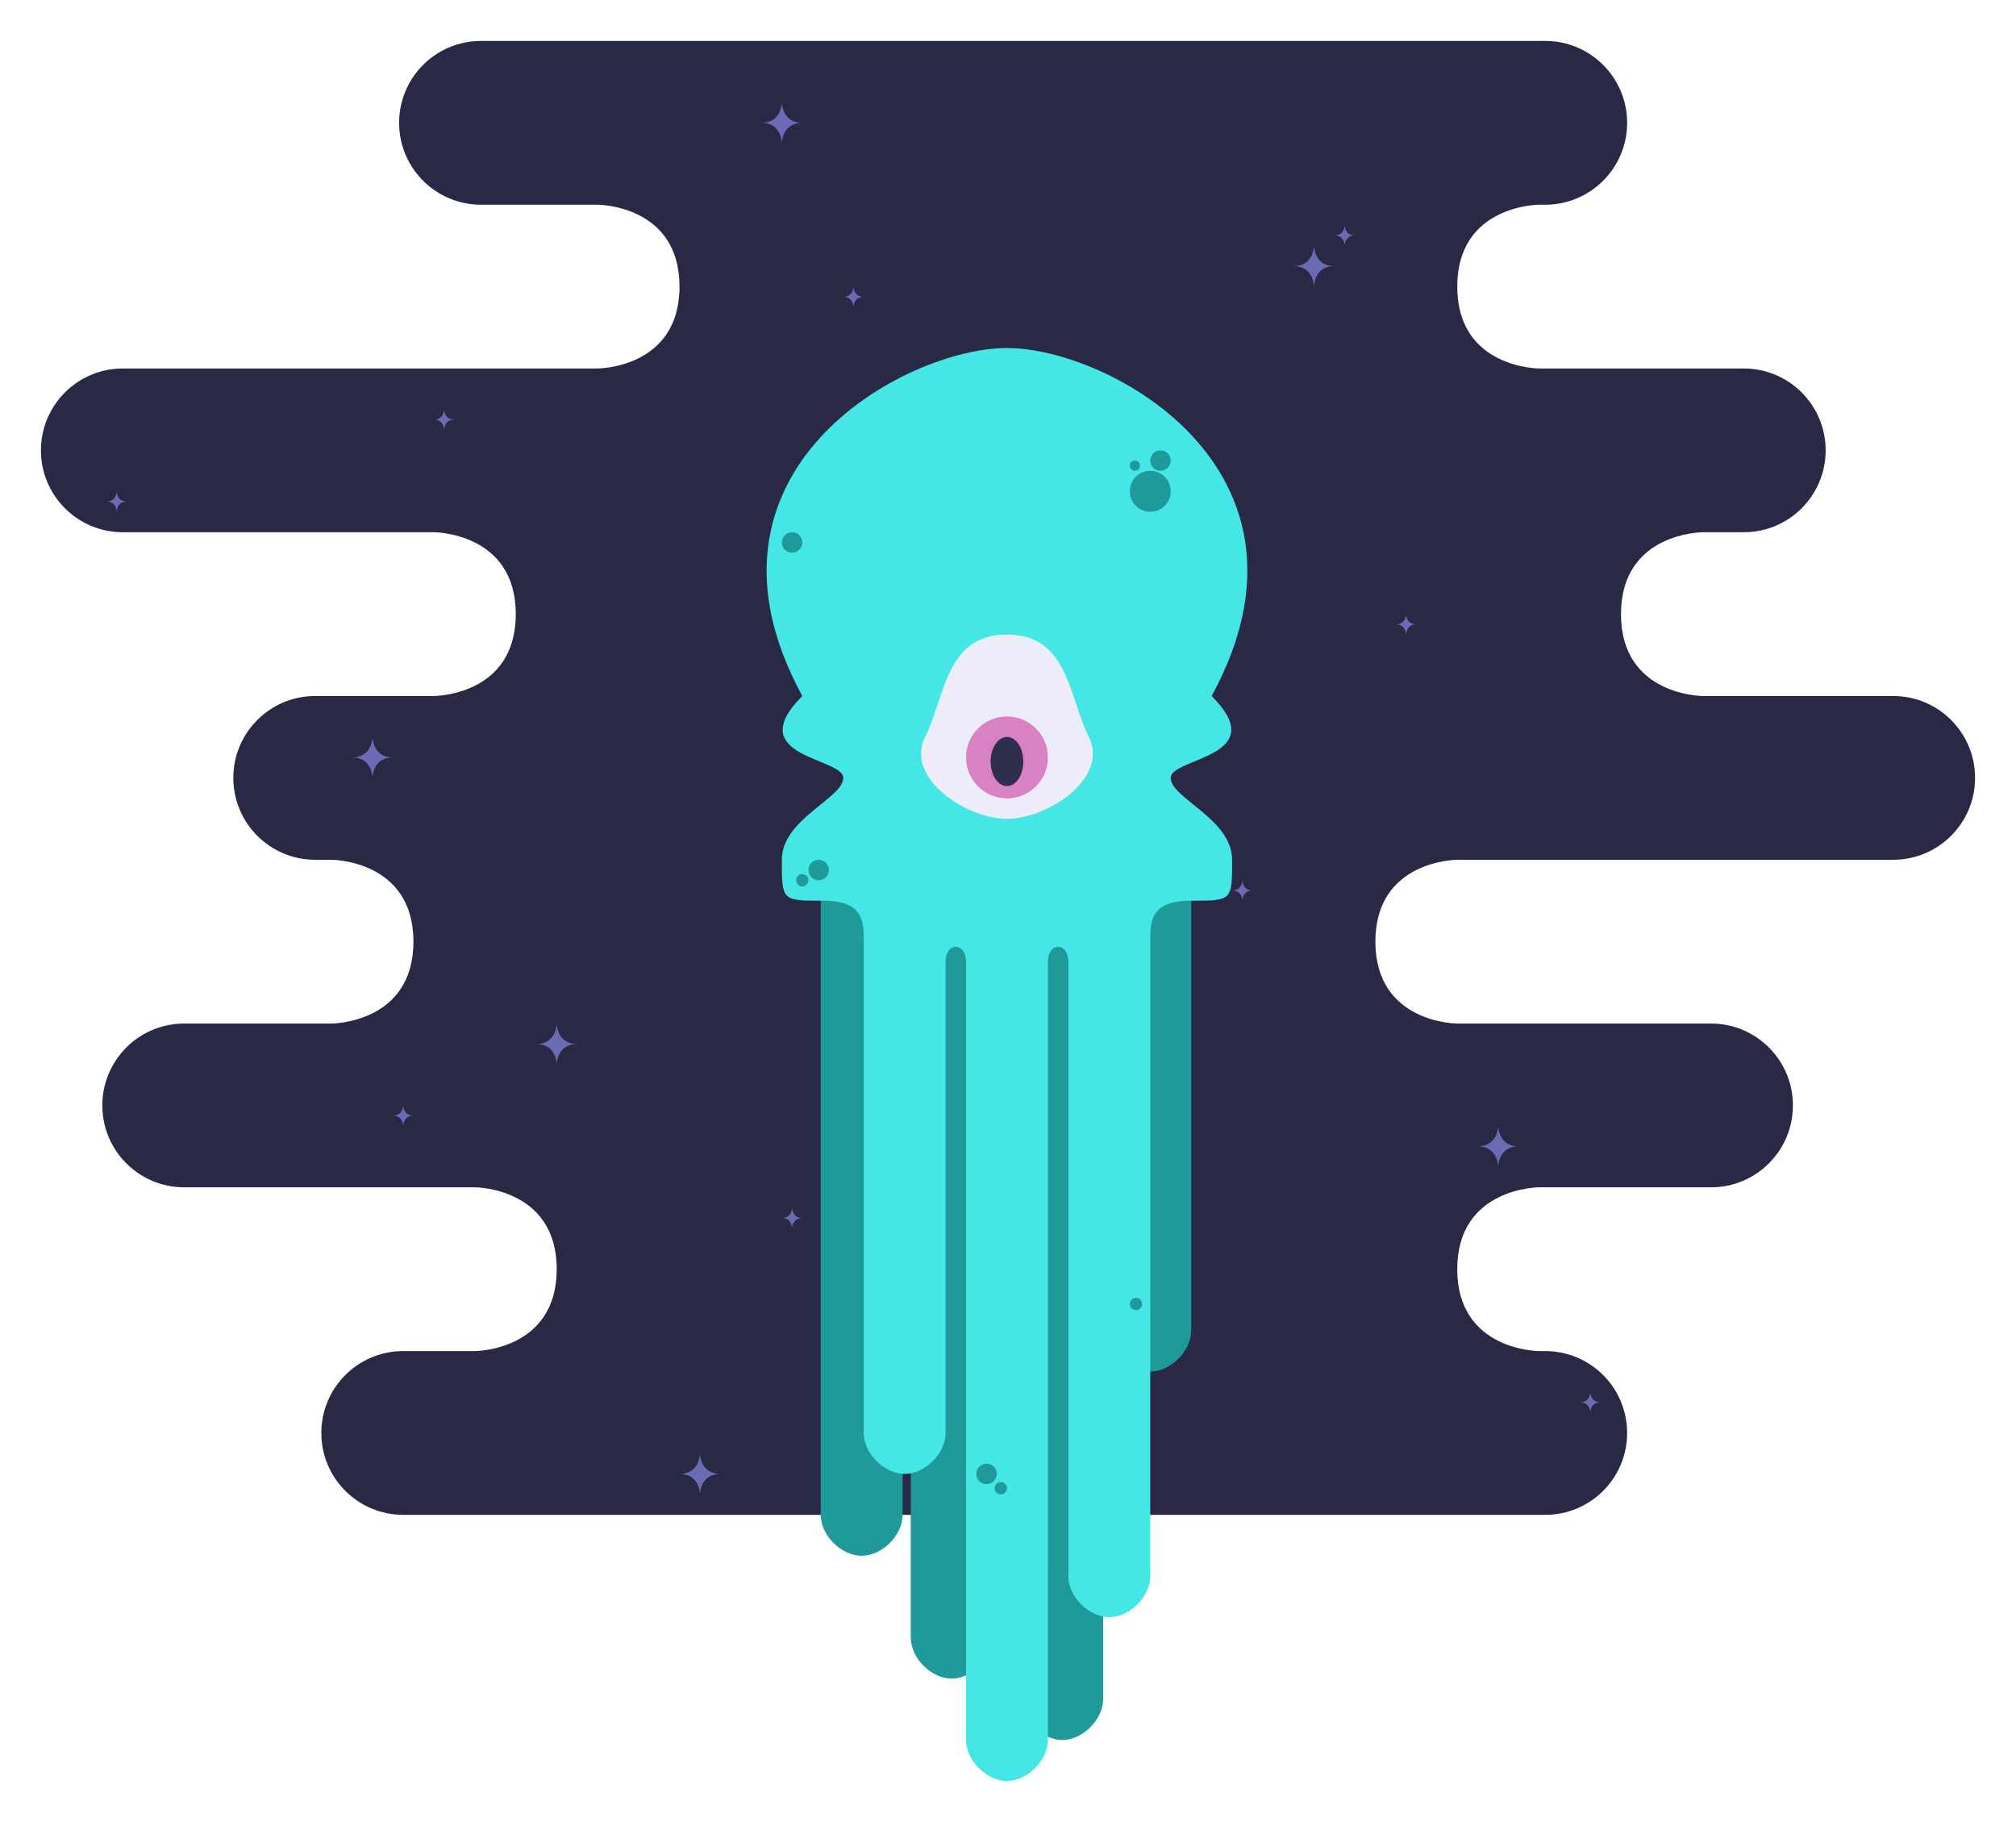 <?xml version="1.0" encoding="UTF-8"?>
<svg width="985px" height="890px" viewBox="0 0 985 890" version="1.1" xmlns="http://www.w3.org/2000/svg" xmlns:xlink="http://www.w3.org/1999/xlink">
    <!-- Generator: Sketch 52.6 (67491) - http://www.bohemiancoding.com/sketch -->
    <title>spaceghoul</title>
    <desc>Created with Sketch.</desc>
    <g id="Page-1" stroke="none" stroke-width="1" fill="none" fill-rule="evenodd">
        <path d="M89.997,580 C67.907,580 50,562.096 50,540 C50,517.909 67.899,500 89.997,500 L162,500 C162,500 202,500 202,460 C202,420 162,420 162,420 L153.993,420 C131.905,420 114,402.096 114,380 C114,357.909 131.909,340 153.993,340 L212,340 C212,340 252,340 252,300 C252,260 212,260 212,260 L60.003,260 C37.91,260 20,242.096 20,220 C20,197.909 37.913,180 60.003,180 L292,180 C292,180 332,180 332,140 C332,100 292,100 292,100 L235.007,100 C212.912,100 195,82.096 195,60 C195,37.909 212.916,20 235.007,20 L754.993,20 C777.088,20 795,37.904 795,60 C795,82.091 777.084,100 754.993,100 L752,100 C752,100 712,100 712,140 C712,180 752,180 752,180 L851.997,180 C874.09,180 892,197.904 892,220 C892,242.091 874.087,260 851.997,260 L832,260 C832,260 792,260 792,300 C792,340 832,340 832,340 L925.007,340 C947.095,340 965,357.904 965,380 C965,402.091 947.091,420 925.007,420 L712,420 C712,420 672,420 672,460 C672,500 712,500 712,500 L836.003,500 C858.093,500 876,517.904 876,540 C876,562.091 858.101,580 836.003,580 L752,580 C752,580 712,580 712,620 C712,660 752,660 752,660 L755,660 C777.091,660 795,677.904 795,700 C795,722.091 777.092,740 755,740 L197,740 C174.909,740 157,722.096 157,700 C157,677.909 174.908,660 197,660 L232,660 C232,660 272,660 272,620 C272,580 232,580 232,580 L89.997,580 Z" id="Combined-Shape" fill="#292945"></path>
        <g id="stars" transform="translate(52, 50)" fill="#6B6BB3">
            <path d="M330,20 C330,20 330,10 340,10 C330,10 330,0 330,0 C330,0 330,10 320,10 C330,10 330,20 330,20 Z" id="Oval-4"></path>
            <path d="M590,90 C590,90 590,80 600,80 C590,80 590,70 590,70 C590,70 590,80 580,80 C590,80 590,90 590,90 Z" id="Oval-4"></path>
            <path d="M605,70 C605,70 605,65 610,65 C605,65 605,60 605,60 C605,60 605,65 600,65 C605,65 605,70 605,70 Z" id="Oval-4"></path>
            <path d="M635,260 C635,260 635,255 640,255 C635,255 635,250 635,250 C635,250 635,255 630,255 C635,255 635,260 635,260 Z" id="Oval-4"></path>
            <path d="M555,390 C555,390 555,385 560,385 C555,385 555,380 555,380 C555,380 555,385 550,385 C555,385 555,390 555,390 Z" id="Oval-4"></path>
            <path d="M725,640 C725,640 725,635 730,635 C725,635 725,630 725,630 C725,630 725,635 720,635 C725,635 725,640 725,640 Z" id="Oval-4"></path>
            <path d="M335,550 C335,550 335,545 340,545 C335,545 335,540 335,540 C335,540 335,545 330,545 C335,545 335,550 335,550 Z" id="Oval-4"></path>
            <path d="M145,500 C145,500 145,495 150,495 C145,495 145,490 145,490 C145,490 145,495 140,495 C145,495 145,500 145,500 Z" id="Oval-4"></path>
            <path d="M165,160 C165,160 165,155 170,155 C165,155 165,150 165,150 C165,150 165,155 160,155 C165,155 165,160 165,160 Z" id="Oval-4"></path>
            <path d="M365,100 C365,100 365,95 370,95 C365,95 365,90 365,90 C365,90 365,95 360,95 C365,95 365,100 365,100 Z" id="Oval-4"></path>
            <path d="M5,200 C5,200 5,195 10,195 C5,195 5,190 5,190 C5,190 5,195 0,195 C5,195 5,200 5,200 Z" id="Oval-4"></path>
            <path d="M130,330 C130,330 130,320 140,320 C130,320 130,310 130,310 C130,310 130,320 120,320 C130,320 130,330 130,330 Z" id="Oval-4"></path>
            <path d="M680,520 C680,520 680,510 690,510 C680,510 680,500 680,500 C680,500 680,510 670,510 C680,510 680,520 680,520 Z" id="Oval-4"></path>
            <path d="M220,470 C220,470 220,460 230,460 C220,460 220,450 220,450 C220,450 220,460 210,460 C220,460 220,470 220,470 Z" id="Oval-4"></path>
            <path d="M290,680 C290,680 290,670 300,670 C290,670 290,660 290,660 C290,660 290,670 280,670 C290,670 290,680 290,680 Z" id="Oval-4"></path>
        </g>
        <g id="spaceghoul" transform="translate(374, 170)">
            <path d="M71,257 L111,257 C111,257 111,620 111,630 C111,640 101,650 91,650 C81,650 71,640 71,630 C71,620 71,257 71,257 Z" id="Rectangle-2" fill="#1F9999"></path>
            <path d="M27,240 L67,240 C67,240 67,560 67,570 C67,580 57,590 47,590 C37,590 27,580 27,570 C27,560 27,240 27,240 Z" id="Rectangle-2" fill="#1F9999"></path>
            <path d="M168,240 L208,240 C208,240 208,470 208,480 C208,490 198,500 188,500 C178,500 168,490 168,480 C168,470 168,240 168,240 Z" id="Rectangle-2" fill="#1F9999"></path>
            <path d="M125,270 L165,270 C165,270 165,650 165,660 C165,670 155,680 145,680 C135,680 125,670 125,660 C125,650 125,270 125,270 Z" id="Rectangle-2" fill="#1F9999"></path>
            <path d="M188,290 L188,330 L188,530 C188,530 188,580 188,600 C188,610 178,620 168,620 C158,620 148,610 148,600 C148,590 148,330 148,330 C148,330 148,310 148,300 C148,290 138,290 138,300 C138,310 138,330 138,330 L138,680 C138,690 128,700 118,700 C108,700 98,690 98,680 C98,670 98,330 98,330 C98,330 98,310 98,300 C98,290 88,290 88,300 C88,310 88,330 88,330 L88,530 C88,540 78,550 68,550 C58,550 48,540 48,530 C48,520 48,330 48,330 L48,290 C48,280 48,270 28,270 C8,270 8,270 8,250 C8,230 38,220 38,210 C38,200 -12,200 18,170 C-42,60 68,7.143773e-15 118,0 C168,0 278,60 218,170 C248,200 198,200 198,210 C198,220 228,230 228,250 C228,270 228,270 208,270 C188,270 188,280 188,290 Z" id="Combined-Shape" fill="#45E6E6"></path>
            <path d="M118,230 C138,230 168,210 158,190 C148,170 148,140 118,140 C88,140 88,170 78,190 C68,210 98,230 118,230 Z" id="Oval-3" fill="#EDEDFA"></path>
            <circle id="Oval-6" fill="#D982C3" cx="118" cy="200" r="20"></circle>
            <ellipse id="Oval-2" fill="#2E2E4D" cx="118" cy="202" rx="8" ry="12"></ellipse>
            <circle id="Oval-5" fill="#1F9999" cx="193" cy="55" r="5"></circle>
            <circle id="Oval-5" fill="#1F9999" cx="108" cy="550" r="5"></circle>
            <circle id="Oval-5" fill="#1F9999" cx="115" cy="557" r="3"></circle>
            <circle id="Oval-5" fill="#1F9999" cx="181" cy="467" r="3"></circle>
            <circle id="Oval-5" fill="#1F9999" cx="13" cy="95" r="5"></circle>
            <circle id="Oval-5" fill="#1F9999" cx="180.5" cy="57.5" r="2.5"></circle>
            <circle id="Oval-5" fill="#1F9999" cx="26" cy="255" r="5"></circle>
            <circle id="Oval-5" fill="#1F9999" cx="18" cy="260" r="3"></circle>
            <circle id="Oval-5" fill="#1F9999" cx="188" cy="70" r="10"></circle>
        </g>
    </g>
</svg>